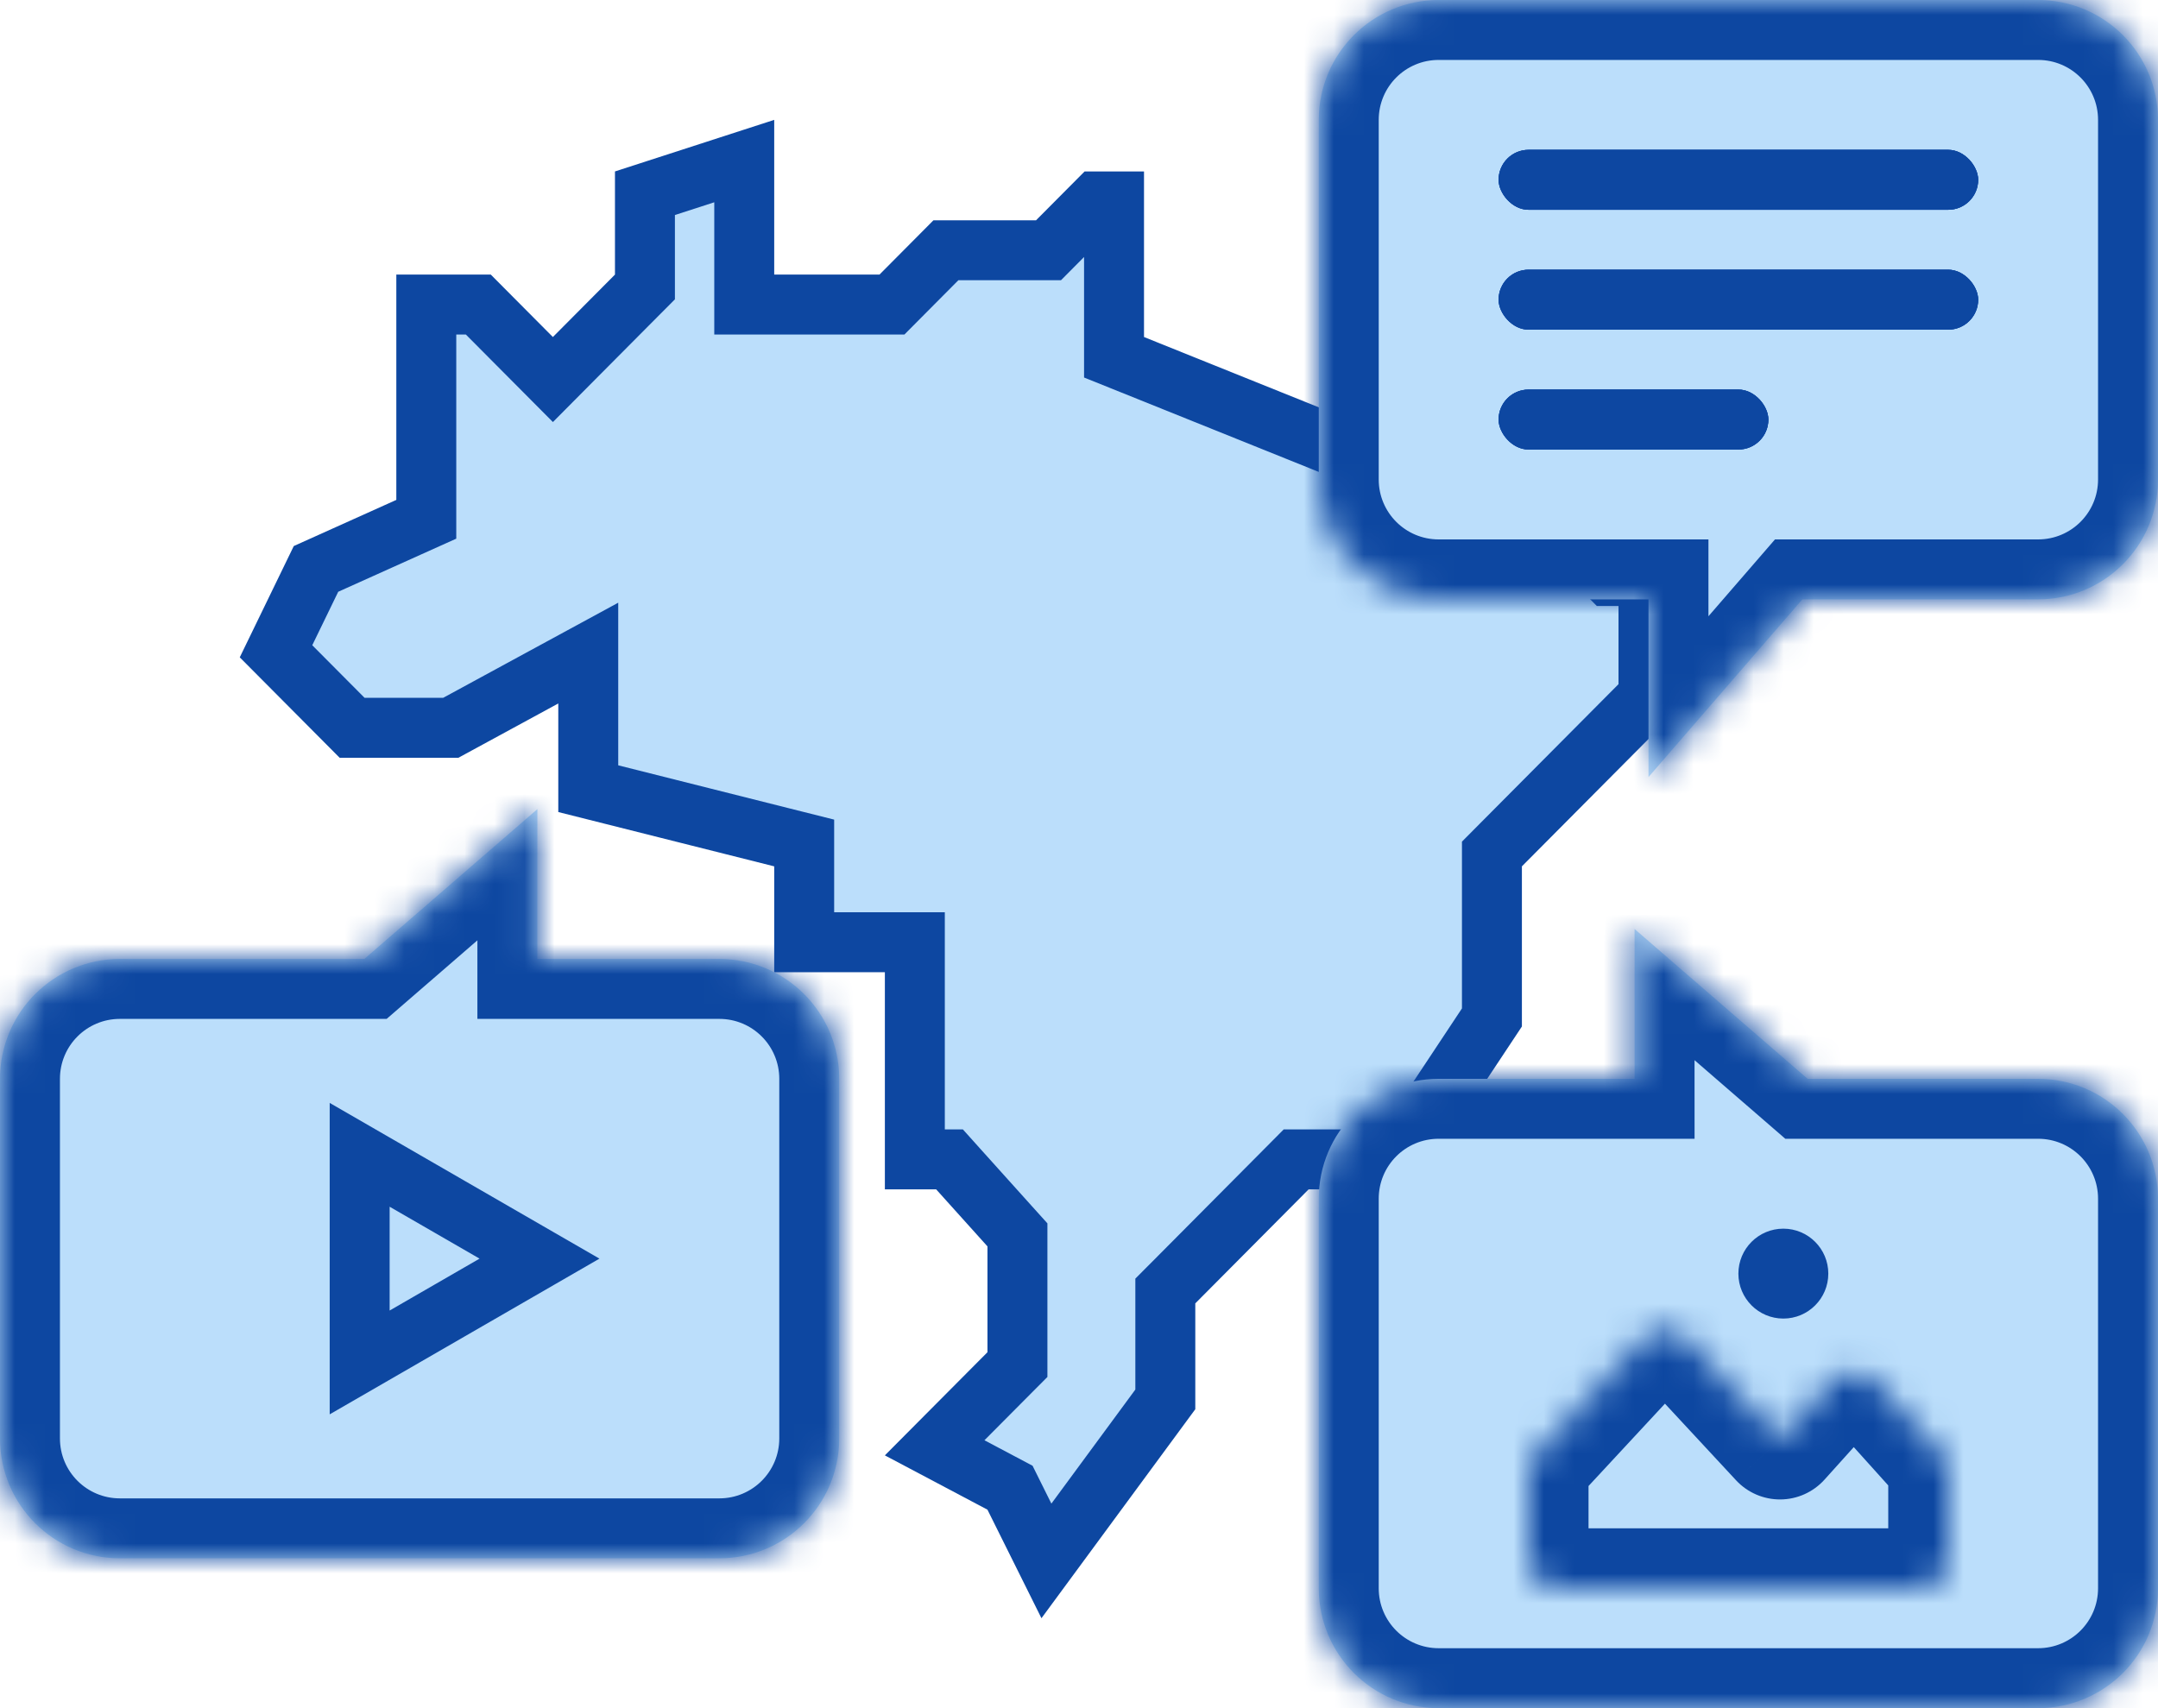 <svg width="72" height="57" viewBox="0 0 72 57" fill="none" xmlns="http://www.w3.org/2000/svg">
<path d="M13.634 17.593L14.223 17.328V16.681V10.163H15.959L17.737 11.951L18.447 12.665L19.156 11.951L21.227 9.868L21.518 9.576V9.163V6.448L24.831 5.375V9.163V10.163H25.831H29.343H29.759L30.052 9.868L31.56 8.351H34.567H34.983L35.276 8.056L36.603 6.721H37.169V11.246V11.922L37.796 12.174L46.801 15.797L46.981 15.87H47.175H50.361L53.4 18.926L53.693 19.221H54.109H55V23.243L50.068 28.204L49.777 28.497V28.909V33.952L46.638 38.688H43.662H43.246L42.953 38.983L39.171 42.788L38.88 43.08V43.493V46.697L34.913 52.087L33.841 49.932L33.698 49.644L33.413 49.493L31.184 48.313L33.655 45.828L33.946 45.536V45.123V41.591V41.207L33.689 40.922L31.978 39.02L31.68 38.688H31.235H30.523V32.442V31.442H29.523H26.831V28.909V28.13L26.075 27.94L19.627 26.318V23.475V21.793L18.149 22.596L15.04 24.286H11.748L9.209 21.733L10.543 18.984L13.634 17.593Z" fill="#BBDEFB" stroke="#0D47A1" stroke-width="2"/>
<mask id="path-2-inside-1" fill="white">
<path fill-rule="evenodd" clip-rule="evenodd" d="M12.155 32L17.93 27L17.928 32H24C26.209 32 28 33.791 28 36V48C28 50.209 26.209 52 24 52H4C1.791 52 0 50.209 0 48V36C0 33.791 1.791 32 4 32H12.155Z"/>
</mask>
<path fill-rule="evenodd" clip-rule="evenodd" d="M12.155 32L17.93 27L17.928 32H24C26.209 32 28 33.791 28 36V48C28 50.209 26.209 52 24 52H4C1.791 52 0 50.209 0 48V36C0 33.791 1.791 32 4 32H12.155Z" fill="#BBDEFB"/>
<path d="M17.93 27L19.93 27L19.931 22.622L16.62 25.488L17.93 27ZM12.155 32V34H12.9L13.464 33.512L12.155 32ZM17.928 32L15.928 32L15.928 34H17.928V32ZM16.62 25.488L10.846 30.488L13.464 33.512L19.239 28.512L16.62 25.488ZM19.928 32.001L19.93 27L15.93 27L15.928 32L19.928 32.001ZM17.928 34H24V30H17.928V34ZM24 34C25.105 34 26 34.895 26 36H30C30 32.686 27.314 30 24 30V34ZM26 36V48H30V36H26ZM26 48C26 49.105 25.105 50 24 50V54C27.314 54 30 51.314 30 48H26ZM24 50H4V54H24V50ZM4 50C2.895 50 2 49.105 2 48H-2C-2 51.314 0.686 54 4 54V50ZM2 48V36H-2V48H2ZM2 36C2 34.895 2.895 34 4 34V30C0.686 30 -2 32.686 -2 36H2ZM4 34H12.155V30H4V34Z" fill="#0D47A1" mask="url(#path-2-inside-1)"/>
<path d="M18 42L12 45.464L12 38.536L18 42Z" stroke="#0D47A1" stroke-width="2"/>
<mask id="path-5-inside-2" fill="white">
<path fill-rule="evenodd" clip-rule="evenodd" d="M60.311 36L54.536 31L54.537 36H48C45.791 36 44 37.791 44 40V53C44 55.209 45.791 57 48 57H68C70.209 57 72 55.209 72 53V40C72 37.791 70.209 36 68 36H60.311Z"/>
</mask>
<path fill-rule="evenodd" clip-rule="evenodd" d="M60.311 36L54.536 31L54.537 36H48C45.791 36 44 37.791 44 40V53C44 55.209 45.791 57 48 57H68C70.209 57 72 55.209 72 53V40C72 37.791 70.209 36 68 36H60.311Z" fill="#BBDEFB"/>
<path d="M54.536 31L55.845 29.488L52.535 26.622L52.536 31L54.536 31ZM60.311 36L59.002 37.512L59.565 38H60.311V36ZM54.537 36V38H56.538L56.537 35.999L54.537 36ZM53.227 32.512L59.002 37.512L61.62 34.488L55.845 29.488L53.227 32.512ZM56.537 35.999L56.536 31L52.536 31L52.537 36.001L56.537 35.999ZM48 38H54.537V34H48V38ZM46 40C46 38.895 46.895 38 48 38V34C44.686 34 42 36.686 42 40H46ZM46 53V40H42V53H46ZM48 55C46.895 55 46 54.105 46 53H42C42 56.314 44.686 59 48 59V55ZM68 55H48V59H68V55ZM70 53C70 54.105 69.105 55 68 55V59C71.314 59 74 56.314 74 53H70ZM70 40V53H74V40H70ZM68 38C69.105 38 70 38.895 70 40H74C74 36.686 71.314 34 68 34V38ZM60.311 38H68V34H60.311V38Z" fill="#0D47A1" mask="url(#path-5-inside-2)"/>
<mask id="path-7-inside-3" fill="white">
<path fill-rule="evenodd" clip-rule="evenodd" d="M54.817 44.69C55.212 44.264 55.887 44.264 56.283 44.69L59.388 48.036L61.107 46.126C61.504 45.684 62.196 45.684 62.593 46.126L65 48.8V52C65 52.552 64.552 53 64 53H52C51.448 53 51 52.552 51 52V48.8H51.003L54.817 44.69Z"/>
</mask>
<path d="M56.283 44.69L57.749 43.33V43.33L56.283 44.69ZM54.817 44.69L53.351 43.33L53.351 43.33L54.817 44.69ZM59.388 48.036L57.922 49.396C58.304 49.808 58.841 50.04 59.403 50.036C59.965 50.032 60.498 49.791 60.874 49.374L59.388 48.036ZM61.107 46.126L59.62 44.788L59.62 44.788L61.107 46.126ZM62.593 46.126L64.08 44.788L64.08 44.788L62.593 46.126ZM65 48.8H67C67 48.306 66.817 47.829 66.487 47.462L65 48.8ZM51 48.8V46.8C49.895 46.8 49 47.695 49 48.8H51ZM51.003 48.8V50.8C51.56 50.8 52.091 50.568 52.469 50.16L51.003 48.8ZM57.749 43.33C56.562 42.05 54.538 42.05 53.351 43.33L56.283 46.05C55.887 46.477 55.213 46.477 54.817 46.05L57.749 43.33ZM60.854 46.675L57.749 43.33L54.817 46.05L57.922 49.396L60.854 46.675ZM60.874 49.374L62.593 47.464L59.62 44.788L57.901 46.698L60.874 49.374ZM62.593 47.464C62.196 47.905 61.504 47.905 61.107 47.464L64.08 44.788C62.888 43.464 60.812 43.464 59.62 44.788L62.593 47.464ZM61.107 47.464L63.513 50.138L66.487 47.462L64.08 44.788L61.107 47.464ZM67 52V48.8H63V52H67ZM64 55C65.657 55 67 53.657 67 52H63C63 51.448 63.448 51 64 51V55ZM52 55H64V51H52V55ZM49 52C49 53.657 50.343 55 52 55V51C52.552 51 53 51.448 53 52H49ZM49 48.8V52H53V48.8H49ZM51.003 46.8H51V50.8H51.003V46.8ZM53.351 43.33L49.537 47.44L52.469 50.16L56.283 46.05L53.351 43.33Z" fill="#0D47A1" mask="url(#path-7-inside-3)"/>
<circle cx="59.5" cy="42.5" r="1.5" fill="#0D47A1"/>
<mask id="path-10-inside-4" fill="white">
<path fill-rule="evenodd" clip-rule="evenodd" d="M48 0C45.791 0 44 1.791 44 4V16C44 18.209 45.791 20 48 20H55.001V25.93L60.135 20H68C70.209 20 72 18.209 72 16V4C72 1.791 70.209 0 68 0H48Z"/>
</mask>
<path fill-rule="evenodd" clip-rule="evenodd" d="M48 0C45.791 0 44 1.791 44 4V16C44 18.209 45.791 20 48 20H55.001V25.93L60.135 20H68C70.209 20 72 18.209 72 16V4C72 1.791 70.209 0 68 0H48Z" fill="#BBDEFB"/>
<path d="M55.001 20H57.001V18H55.001V20ZM55.001 25.93H53.001V31.295L56.513 27.239L55.001 25.93ZM60.135 20V18H59.221L58.623 18.691L60.135 20ZM46 4C46 2.895 46.895 2 48 2V-2C44.686 -2 42 0.686 42 4H46ZM46 16V4H42V16H46ZM48 18C46.895 18 46 17.105 46 16H42C42 19.314 44.686 22 48 22V18ZM55.001 18H48V22H55.001V18ZM57.001 25.93V20H53.001V25.93H57.001ZM58.623 18.691L53.489 24.62L56.513 27.239L61.647 21.309L58.623 18.691ZM68 18H60.135V22H68V18ZM70 16C70 17.105 69.105 18 68 18V22C71.314 22 74 19.314 74 16H70ZM70 4V16H74V4H70ZM68 2C69.105 2 70 2.895 70 4H74C74 0.686 71.314 -2 68 -2V2ZM48 2H68V-2H48V2Z" fill="#0D47A1" mask="url(#path-10-inside-4)"/>
<rect x="50" y="5" width="16" height="2" rx="1" fill="#0D47A1"/>
<rect x="50" y="5" width="16" height="2" rx="1" fill="#0D47A1"/>
<rect x="50" y="5" width="16" height="2" rx="1" fill="#0D47A1"/>
<rect x="50" y="9" width="16" height="2" rx="1" fill="#0D47A1"/>
<rect x="50" y="9" width="16" height="2" rx="1" fill="#0D47A1"/>
<rect x="50" y="9" width="16" height="2" rx="1" fill="#0D47A1"/>
<rect x="50" y="13" width="9" height="2" rx="1" fill="#0D47A1"/>
<rect x="50" y="13" width="9" height="2" rx="1" fill="#0D47A1"/>
<rect x="50" y="13" width="9" height="2" rx="1" fill="#0D47A1"/>
</svg>
